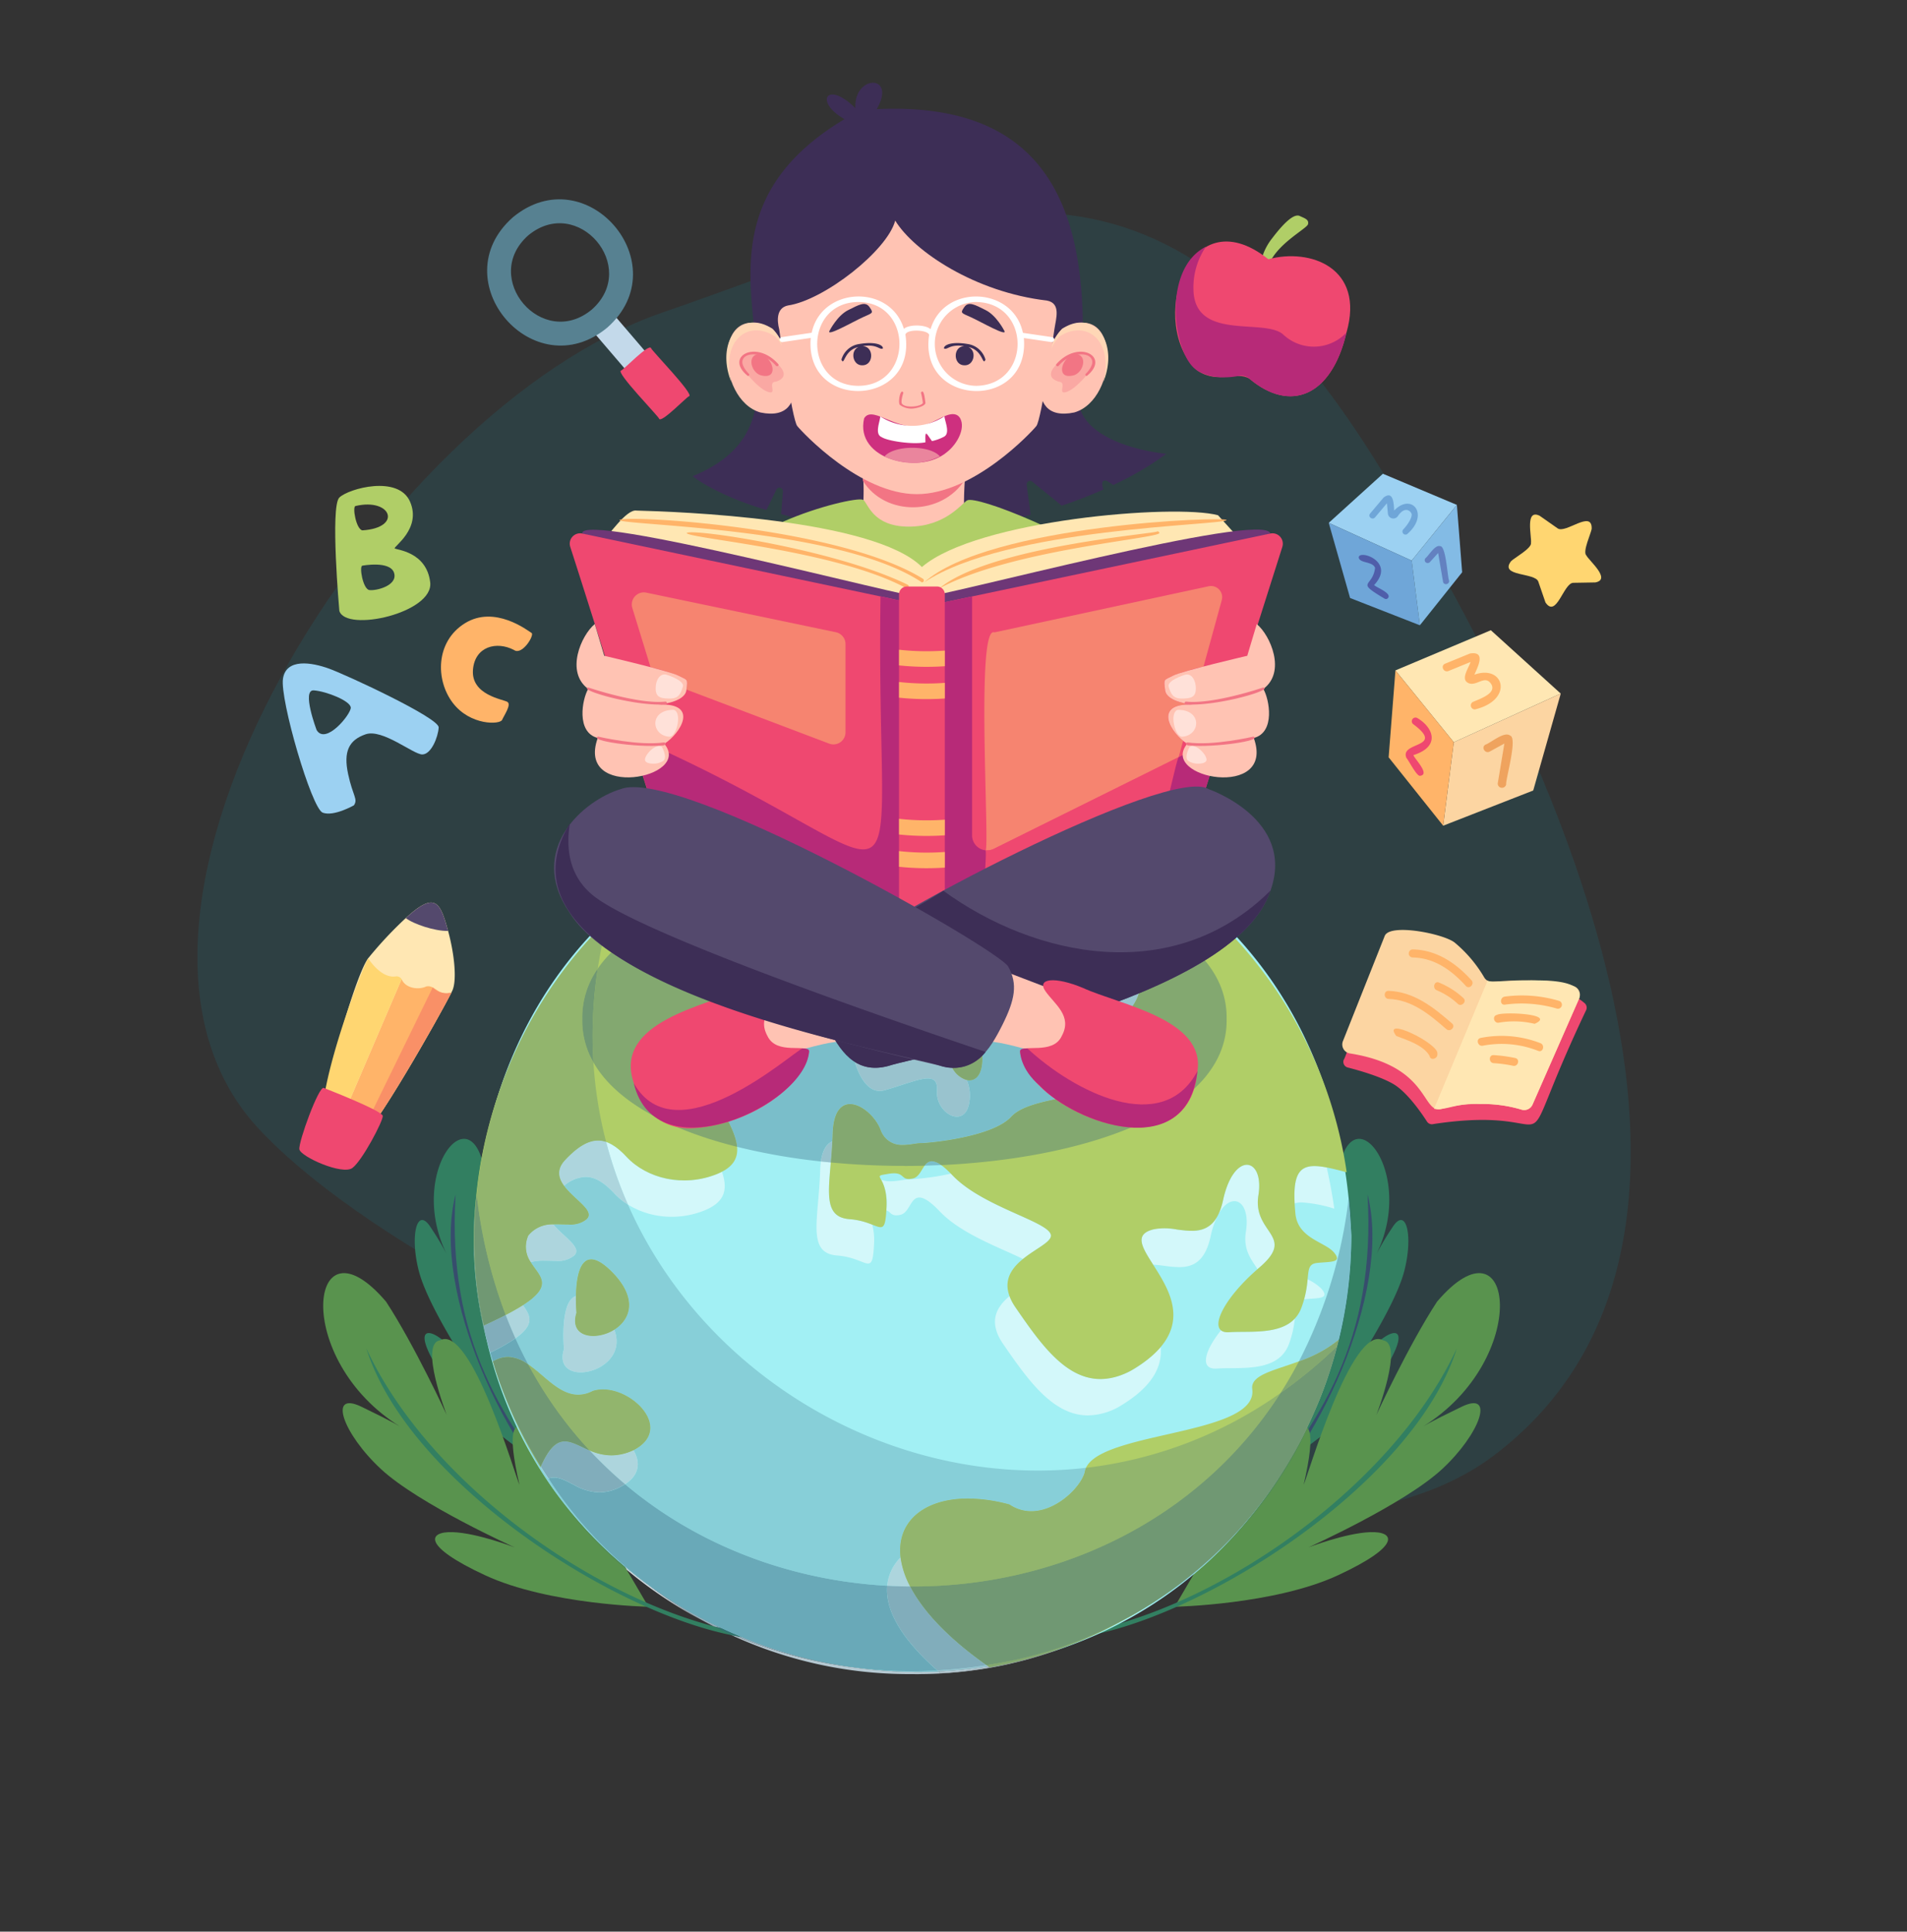 <svg xmlns="http://www.w3.org/2000/svg" xmlns:xlink="http://www.w3.org/1999/xlink" width="413.873" height="419.088" viewBox="0 0 413.873 419.088">
  <rect x="0" y="0" width="413.873" height="419.088" fill="#333333" stroke="none"/>
  <defs>
    <clipPath id="clip-path">
      <path id="Path_772" data-name="Path 772" d="M647,1311h6.5v5.637H647Zm0,0" transform="translate(-647 -1311)"/>
    </clipPath>
    <clipPath id="clip-path-2">
      <path id="Path_771" data-name="Path 771" d="M650.339,1316.551c-1.979,0-2.309-1.188-2.773-2.541s3.361-2.559,3.361-2.559a1.672,1.672,0,0,1,.608-.121c1.121,0,1.914,1.31,1.926,3,.014,1.977-1.091,2.212-3.093,2.225h-.029" transform="translate(-647.526 -1311.33)"/>
    </clipPath>
  </defs>
  <g id="Group_30613" data-name="Group 30613" transform="translate(40.053 -111.936)">
    <g id="Group_30525" data-name="Group 30525" transform="translate(-30.099 97.987)">
      <path id="Path_997" data-name="Path 997" d="M172.921-4.051c61.425,21.168,111.816,27.535,102.205,120.2S233.222,303.689,162.271,302.4-.4,142.967-5.136,80.925,111.5-25.219,172.921-4.051Z" transform="matrix(0.788, -0.616, 0.616, 0.788, 0, 191.485)" fill="#00b5d8" opacity="0.1"/>
      <g id="Group_30524" data-name="Group 30524" transform="translate(51.412 31.9)">
        <path id="Path_641" data-name="Path 641" d="M710.45,1612.329s12.84-8.374,18.733-17.4,3.862-10.373.711-8.248-6.837,7.034-6.837,7.034,8.961-13.383,11.056-21.076.569-14.614-2.519-9.731a60.649,60.649,0,0,0-3.479,5.828c8.822-17.745-5.58-35.607-8.28-17.515a169.876,169.876,0,0,0,1.31,19.709s-2.2-11.639-5.222-10.273c-5.379.369,1.362,24.22,1.423,25.273-5.639-16.427-6.949-3.547-7.12,9.332-.117,8.686.284,17.372.224,17.069" transform="translate(-490.792 -1314.529)" fill="#327f61"/>
        <path id="Path_642" data-name="Path 642" d="M686.684,1640.22c14.543-11.869,31.748-47.385,26.211-68.76,1.869,31.557-10.194,49.532-26.211,68.76" transform="translate(-477.472 -1330.269)" fill="#374d6d"/>
        <path id="Path_643" data-name="Path 643" d="M650.57,1683.224s21.649-.425,35.465-6.834,12.387-9.54,7.023-9.354-13.455,3.313-13.455,3.313,20.749-9.328,29.016-16.982,11.614-17.082,4.26-13.543-8.529,4.384-8.529,4.384c23.846-14.666,19.952-46.843,3.183-27.182-6.158,9.4-13.176,24.593-13.176,24.593s6.071-15.59,1.426-16.214c-6.718-3.586-16.488,30.039-17.2,31.345,5.655-24.441-6.192-8.773-16.183,6.9-6.369,9.987-11.984,19.974-11.832,19.575" transform="translate(-457.017 -1352.57)" fill="#59934e"/>
        <path id="Path_644" data-name="Path 644" d="M600.127,1711.33c26.305-3.344,73.491-33.027,82.847-62.78-14.407,30.946-53.736,57.359-82.969,61.87a.462.462,0,0,0,.122.911" transform="translate(-428.182 -1373.928)" fill="#327f61"/>
        <path id="Path_645" data-name="Path 645" d="M294.934,1612.329s-12.842-8.374-18.736-17.4-3.862-10.373-.711-8.248,6.837,7.034,6.837,7.034-8.961-13.383-11.055-21.076-.571-14.614,2.517-9.731a60.68,60.68,0,0,1,3.479,5.828c-8.82-17.745,5.58-35.607,8.28-17.515a169.524,169.524,0,0,1-1.309,19.709s2.2-11.639,5.224-10.273c5.379.369-1.362,24.22-1.425,25.273,5.639-16.427,6.949-3.547,7.12,9.332.117,8.686-.284,17.372-.222,17.069" transform="translate(-241.656 -1314.529)" fill="#327f61"/>
        <path id="Path_646" data-name="Path 646" d="M315.566,1640.22c-14.543-11.869-31.747-47.385-26.211-68.76-1.866,31.557,10.189,49.528,26.211,68.76" transform="translate(-251.845 -1330.269)" fill="#374d6d"/>
        <path id="Path_647" data-name="Path 647" d="M295.09,1683.224s-21.651-.425-35.465-6.834-12.388-9.54-7.025-9.354,13.455,3.313,13.455,3.313-20.749-9.328-29.016-16.982-11.614-17.082-4.261-13.543,8.529,4.384,8.529,4.384c-23.844-14.666-19.951-46.843-3.181-27.182,6.156,9.4,13.174,24.593,13.174,24.593s-6.071-15.59-1.425-16.214c6.718-3.586,16.488,30.039,17.2,31.345-5.656-24.441,6.19-8.773,16.181,6.9,6.369,9.987,11.985,19.974,11.834,19.575" transform="translate(-215.708 -1352.57)" fill="#59934e"/>
        <path id="Path_648" data-name="Path 648" d="M328.925,1711.33c-26.306-3.344-73.491-33.027-82.847-62.78,14.407,30.946,53.736,57.359,82.969,61.87a.462.462,0,0,1-.122.911" transform="translate(-227.936 -1373.928)" fill="#327f61"/>
        <path id="Path_649" data-name="Path 649" d="M490.494,1468.618a94.782,94.782,0,0,1-6.572,34.788c-39.371,97.039-182.8,69.4-183.7-34.792,4.52-125.847,185.5-126.258,190.271,0" transform="translate(-258.601 -1218.481)" fill="#a2f0f4"/>
        <path id="Path_650" data-name="Path 650" d="M530.282,1610.07c-7.663,0-13.136-7.84-18.41-15.495-3.356-4.874-1.4-8.053,1.379-10.382a11.3,11.3,0,0,0,1.328,2.489c5.275,7.658,10.748,15.5,18.41,15.5a14.106,14.106,0,0,0,6.6-1.808,24.376,24.376,0,0,0,6.469-5.135c.366,4.15-1.631,8.634-9.178,13.027a14.09,14.09,0,0,1-6.6,1.8m27.624-10.148c-3.237,0-2.431-3.7,1.238-8.313a2.266,2.266,0,0,0,1.469.425c.1,0,.215,0,.329-.013,4.236-.295,10.9.624,14.234-2.966a22.037,22.037,0,0,1-1.275,5.52c-2.323,6.323-10.676,4.987-15.668,5.334-.112.009-.222.013-.327.013m19.282-15.026a23.987,23.987,0,0,0,.759-4.354,10.89,10.89,0,0,1,2.973,2.021c2,2.32-.667,2-3.657,2.32l-.074.013m-10.11-6.566c-1.248-1.943-3.161-4.107-2.52-8.127.674-4.2-.69-6.617-2.5-6.617-1.111,0-2.392.906-3.477,2.871a14,14,0,0,0,1.03-3.127c1.152-5.3,3.371-7.637,5.154-7.637,1.814,0,3.178,2.424,2.506,6.622-1.335,8.352,8.38,8.7.186,15.694-.125.108-.251.212-.374.321m-17.016-.425a24.962,24.962,0,0,1-3.175-.278c-.835-.108-1.663-.217-2.464-.256-2.446-3.838-4.211-6.648.156-7.689a7.3,7.3,0,0,1,1.892-.221,24.729,24.729,0,0,1,3.124.278,25.815,25.815,0,0,0,3.174.273,5.753,5.753,0,0,0,5.556-3.075,18.676,18.676,0,0,0-1.428,4.28c-1.206,5.547-3.86,6.683-6.835,6.687m-67.515-.785c-1.065,0-3.017-1.457-6.706-1.739-6.672-.507-4-7.845-3.684-18.521a16.76,16.76,0,0,1,.158-1.891c.709.078,1.433.152,2.15.217-.627,7.225-1.2,11.9,4.084,12.307a16.237,16.237,0,0,1,4.906,1.188,13.223,13.223,0,0,1,.393,4.193c-.154,3.291-.437,4.245-1.3,4.245m33.608-.984c-4.739-2.372-13.313-5.369-17.976-10.256-2.189-2.294-3.554-3.083-4.5-3.083-1.941,0-2.136,3.3-4.091,3.751a4.093,4.093,0,0,1-.922.121,1.816,1.816,0,0,1-1.381-.62,2.257,2.257,0,0,0-.761-.464c.012-.191.022-.39.032-.6a10.59,10.59,0,0,0-1.15-6.028,5.85,5.85,0,0,0,2.013.321c1.467,0,2.871-.386,3.744-.386a58.071,58.071,0,0,0,9.367-1.266c.117.117.237.239.359.369,6.673,6.991,21.351,10.113,21.351,13.079,0,1.422-3.371,2.858-6.083,5.065m67.566-10.924a30.43,30.43,0,0,0-7-1.349,5.432,5.432,0,0,0-1.589.208c-.33-6.149,1.028-8.1,4.3-8.1a14.4,14.4,0,0,1,2.658.3q.983,4.4,1.64,8.938" transform="translate(-355.526 -1320.93)" fill="#d3f8fa"/>
        <path id="Path_651" data-name="Path 651" d="M302.45,1602.556a85.278,85.278,0,0,1-2.07-30.646c-.144,1.461-.254,2.919-.329,4.384a90.49,90.49,0,0,0,1.255,20.711q.425,2.42.984,4.822c.052.243.1.486.159.728" transform="translate(-258.379 -1330.524)" fill="#9fc3b5"/>
        <path id="Path_652" data-name="Path 652" d="M305.958,1588.552c-.1-.373-.2-.746-.295-1.123-.054-.243-.107-.486-.159-.729.092.395.186.785.284,1.18.056.226.112.451.17.672m40.055-27.112a18.022,18.022,0,0,1-9.5-2.641,90.273,90.273,0,0,1-4.743-13.6,11.424,11.424,0,0,1,4.452,3.257,17.173,17.173,0,0,0,12.494,5.1,18.984,18.984,0,0,0,7.177-1.414c.363-.147.7-.3,1.011-.464,1.277,3.673.779,6.514-3.722,8.357a18.955,18.955,0,0,1-7.174,1.409" transform="translate(-261.592 -1315.396)" fill="#d3f8fa"/>
        <path id="Path_653" data-name="Path 653" d="M352.811,1481.379c-7.313,2.988-15.32.989-19.672-3.682s-8.006-5.017-13.345.663,7.66,9.983,4.672,12.841c-1.32,1.249-3.231,1.193-5.268,1.136-2.582-.069-5.366-.139-7.409,2.441-3.606,9.072,14.1,8.712-9.662,19.51-7.774-35,6.935-73.249,33.95-94.029,8.138,7.715,13.133,4.037,11.742,16.067,0,7.684,6.673,6.006,8.995,14.172,2.35,8.2-8.648,6.86-4.323,14.519s7.685,13.344.32,16.362" transform="translate(-258.506 -1244.637)" fill="#b0ce67"/>
        <path id="Path_654" data-name="Path 654" d="M608.415,1644.1a95.2,95.2,0,0,1-75.8,71.1c-31.916-22.1-20.189-41.939,4.324-35.338,6.993,4.675,15.32-3.014,16.333-7.017,1.293-8.951,37.742-7.632,36.353-17.988-.64-4.7,11.37-4.354,18.789-10.759" transform="translate(-379.219 -1371.408)" fill="#b0ce67"/>
        <path id="Path_655" data-name="Path 655" d="M490.413,1457.293c-4,.642,0,0-.32,7.311-.347,7.368-1.335,3.018-8.007,2.511s-4-7.849-3.683-18.521,8.328-5.98,10.355-.989c1.975,4.991,6.673,3.014,8.648,3.014,2.028,0,15.693-1.331,19.7-5.685s16.013-3.656,22.02-7.953c6.005-4.267-1.682-9.046,3.015-14.385,4.643-5.338,2.99-7.689,0-13.69-3.015-6.006-3.015-5.338-10.675-2.324-7.687,2.988-4,6.327-11.69,11.318-7.687,5.018-8.007,1.332-10.357,5.018-2.322,3.682,2.35,5.338,1.335,11.075-.987,5.763-7.313,2.268-6.993-2.589.32-4.831-4.324-2.134-11.343-.161-7.02,2.03-8.995-16.015-6.327-16.336s5.98-4,9.742-14.358c2.334-6.448,5.626-5.75,10.311-5.048a22.312,22.312,0,0,0,10.054-.291c10.464-2.988-.747-3.656,0-17.481a95.245,95.245,0,0,1,73.77,79.216c-8.839-2.368-12.236-2.78-11.155,8.673.346,5.659,6.353,6.353,8.353,8.677s-.667,2-3.655,2.32c-3.017.347-1.015,3.361-3.364,9.688-2.321,6.327-10.675,4.991-15.666,5.338s-1.682-7.021,6.511-14.011-1.521-7.342-.186-15.694c1.335-8.326-5.338-9.662-7.66,1.015-1.626,7.476-5.883,6.943-10.011,6.41a13.41,13.41,0,0,0-5.016-.057c-11.268,2.693,18.3,17.138-4.99,30.69-11.343,5.98-18.337-4-25.009-13.69s7.66-12.676,7.66-15.612c0-2.966-14.678-6.089-21.351-13.079s-5.685,0-8.595.668c-1.46.33-1.817-.082-2.3-.5s-1.1-.837-3.115-.49" transform="translate(-359.062 -1220.551)" fill="#b0ce67"/>
        <path id="Path_656" data-name="Path 656" d="M339.973,1672.969c-4.613,2.142-7.907.893-10.591-.356-3.761-1.752-6.324-3.5-9.64,4.068a94.612,94.612,0,0,1-10.355-22.927c4.221-2.559,7.467.273,10.785,3.1,3.242,2.767,6.552,5.534,10.914,3.279,7.124-2.268,18.229,7.953,8.886,12.836" transform="translate(-263.791 -1376.309)" fill="#b0ce67"/>
        <path id="Path_657" data-name="Path 657" d="M350.834,1615.535s-1.781-19.293,8.451-8.092c10.823,12.2-11.534,18.023-8.451,8.092" transform="translate(-287.097 -1348.668)" fill="#b0ce67"/>
        <path id="Path_658" data-name="Path 658" d="M717.033,1678.208a1.17,1.17,0,0,0-.095-.1c.493-1.015.964-2.034,1.419-3.07.69-1.518,1.34-3.062,1.948-4.618q-1.492,4.033-3.273,7.788" transform="translate(-494.606 -1386.314)" fill="#327968"/>
        <path id="Path_659" data-name="Path 659" d="M667.3,1717.248a93.946,93.946,0,0,0,16.443-19.983,92.342,92.342,0,0,0,5.08-9.115,1.126,1.126,0,0,1,.094.1,90.067,90.067,0,0,1-21.618,29" transform="translate(-466.496 -1396.356)" fill="#50885a"/>
        <path id="Path_660" data-name="Path 660" d="M629.008,1740.862a95.517,95.517,0,0,0,24.857-20.642,94.247,94.247,0,0,0,8.194-11.049,93.945,93.945,0,0,1-16.443,19.983,90.756,90.756,0,0,1-16.608,11.709" transform="translate(-444.807 -1408.26)" fill="#87cfd8"/>
        <path id="Path_661" data-name="Path 661" d="M716.914,1684.14a.055.055,0,0,0-.019-.018q.335-.689.659-1.379c.264-.555.523-1.11.779-1.674-.456,1.036-.927,2.056-1.419,3.07" transform="translate(-494.582 -1392.346)" fill="#85ada8"/>
        <path id="Path_662" data-name="Path 662" d="M705.223,1697.243q.78-1.262,1.533-2.567,1.888-3.207,3.529-6.566a.056.056,0,0,1,.019.017,92.312,92.312,0,0,1-5.08,9.115" transform="translate(-487.971 -1396.333)" fill="#93b4a1"/>
        <path id="Path_663" data-name="Path 663" d="M686.328,1716.867a95.488,95.488,0,0,0,9.727-13.617q-.755,1.307-1.533,2.567a94.262,94.262,0,0,1-8.194,11.049" transform="translate(-477.27 -1404.907)" fill="#add5dd"/>
        <path id="Path_664" data-name="Path 664" d="M624.223,1728.243a98.276,98.276,0,0,0,40.846-43.313q-.325.69-.659,1.379-1.639,3.357-3.529,6.565a95.574,95.574,0,0,1-34.584,34.259c-.689.377-1.379.746-2.075,1.11" transform="translate(-442.097 -1394.532)" fill="#92b56d"/>
        <path id="Path_665" data-name="Path 665" d="M392.051,1769.182a90.8,90.8,0,0,1-16.242-10.88c-.139-.234-.279-.468-.422-.711,1.775,1.492,3.61,2.923,5.485,4.276a95.768,95.768,0,0,0,11.179,7.316" transform="translate(-301.17 -1435.682)" fill="#cedae0"/>
        <path id="Path_666" data-name="Path 666" d="M355.513,1736.333a88.89,88.89,0,0,1-15.962-17.533,90.154,90.154,0,0,0,15.54,16.821c.142.243.283.477.422.711" transform="translate(-280.874 -1413.714)" fill="#50885a"/>
        <path id="Path_667" data-name="Path 667" d="M344.473,1706.976c-1.875-1.353-3.71-2.784-5.485-4.276a90.154,90.154,0,0,1-15.54-16.821,95.324,95.324,0,0,1-12.331-25.208c.192.568.388,1.136.59,1.7a95.033,95.033,0,0,0,9.015,18.795l0,0c.526.846,1.065,1.678,1.619,2.506.036-.013.069-.03.1-.043a97.955,97.955,0,0,0,22.025,23.352" transform="translate(-264.771 -1380.792)" fill="#87cfd8"/>
        <path id="Path_668" data-name="Path 668" d="M334.889,1710.274c-.554-.828-1.093-1.661-1.619-2.506l.051-.117q.818,1.307,1.673,2.58c-.036.013-.069.03-.1.043" transform="translate(-277.317 -1407.399)" fill="#add5dd"/>
        <path id="Path_669" data-name="Path 669" d="M401.379,1651.414c-20.589-1.136-40.836-8.487-56.883-22.03,3.222-2.077,3.31-4.913,1.816-7.381a.474.474,0,0,0,.066-.03c8.431-4.406.212-13.161-6.71-13.161a7.165,7.165,0,0,0-2.177.325,6.862,6.862,0,0,1-3.181.828c-2.883,0-5.327-2.051-7.733-4.107a38.426,38.426,0,0,0-3.1-2.467q-1.469-2.752-2.787-5.659c4.359-3.083,3.181-5,1.631-7.2,6.82-4.384,3.585-6.249,1.687-9.337a11.016,11.016,0,0,1,2.9-.317c.425,0,.849.013,1.267.022s.833.022,1.239.022a5.572,5.572,0,0,0,4.033-1.158c1.809-1.73-2.242-3.99-4.535-6.765.232-.009.464-.009.7-.009.427,0,.853.009,1.274.022s.837.022,1.243.022a5.553,5.553,0,0,0,4.025-1.158c1.912-1.83-2.724-4.245-4.909-7.242a7.664,7.664,0,0,1,4.672-1.926c2.089,0,4.064,1.253,6.2,3.552a14.638,14.638,0,0,0,3,2.454c15.281,34.675,51.308,57.7,88.936,57.706a91.242,91.242,0,0,0,10.467-.6,3.433,3.433,0,0,0-.275.928c-.789,3.118-6.022,8.478-11.6,8.478a8.37,8.37,0,0,1-4.73-1.462,34.965,34.965,0,0,0-9.024-1.288c-9.628,0-15.556,5.091-14.619,12.788a10.1,10.1,0,0,0-2.9,6.145m-67.56-62.841c-3.556,1.071-2.595,11.5-2.595,11.5-1.086,3.5.984,5.043,3.649,5.043,4.049,0,9.471-3.569,7.282-9.263,3.24-2.047,5.112-6.253.229-11.761-2.3-2.52-4-3.5-5.239-3.5-2.69,0-3.268,4.579-3.325,7.979" transform="translate(-270.195 -1325.313)" fill="#87cfd8"/>
        <path id="Path_670" data-name="Path 670" d="M317.936,1587.43q-1.116-2.472-2.112-5.065c1.494-.776,2.729-1.483,3.744-2.134,1.55,2.2,2.727,4.115-1.631,7.2m3.319-16.535a5.9,5.9,0,0,1-.536-5.742,6.666,6.666,0,0,1,5.438-2.454c2.292,2.775,6.344,5.035,4.535,6.765a5.571,5.571,0,0,1-4.033,1.158c-.4,0-.818-.009-1.238-.022s-.842-.022-1.267-.022a11.021,11.021,0,0,0-2.9.317m21.107-12.481a14.635,14.635,0,0,1-3-2.454c-2.141-2.3-4.116-3.552-6.2-3.552a7.664,7.664,0,0,0-4.672,1.925c-1.23-1.682-1.682-3.552.237-5.6,2.71-2.884,4.987-4.215,7.142-4.215a5.442,5.442,0,0,1,1.752.295,90.267,90.267,0,0,0,4.743,13.6" transform="translate(-267.437 -1315.011)" fill="#add5dd"/>
        <path id="Path_671" data-name="Path 671" d="M511.722,1759.387c-1.662-.009-3.312-.061-4.972-.152a10.105,10.105,0,0,1,2.9-6.145,18.606,18.606,0,0,0,2.077,6.3" transform="translate(-375.567 -1433.134)" fill="#add5dd"/>
        <path id="Path_672" data-name="Path 672" d="M365.557,1706.821a88.649,88.649,0,0,1-7.674-7.307,11.906,11.906,0,0,0,4.686,1.054,11.381,11.381,0,0,0,4.8-1.128c1.494,2.468,1.406,5.3-1.816,7.381" transform="translate(-291.257 -1402.75)" fill="#add5dd"/>
        <path id="Path_673" data-name="Path 673" d="M348.237,1638.889c-2.665,0-4.735-1.544-3.649-5.043,0,0-.961-10.425,2.595-11.5-.034,2.008.114,3.608.114,3.608-1.086,3.5.982,5.039,3.647,5.039a8.861,8.861,0,0,0,4.576-1.37c2.189,5.694-3.234,9.263-7.282,9.263" transform="translate(-283.56 -1359.09)" fill="#add5dd"/>
        <path id="Path_674" data-name="Path 674" d="M313.684,1476.252a92.9,92.9,0,0,1,18.544-31.162,96.378,96.378,0,0,0-18.544,31.162" transform="translate(-266.225 -1258.7)" fill="#87cfd8"/>
        <path id="Path_675" data-name="Path 675" d="M307.594,1520.112a106.954,106.954,0,0,1-6.3-26.158,99.724,99.724,0,0,1,5.373-23.643,96.379,96.379,0,0,1,18.543-31.162q2.165-2.368,4.494-4.549a104.346,104.346,0,0,0-2.13,10.356,18.423,18.423,0,0,0-3.367,10.924,18.147,18.147,0,0,0,2.426,9.423,90.388,90.388,0,0,0,2.756,17.26,5.448,5.448,0,0,0-1.752-.295c-2.155,0-4.431,1.331-7.142,4.215-1.919,2.047-1.467,3.916-.237,5.6,2.185,3,6.822,5.412,4.909,7.242a5.553,5.553,0,0,1-4.025,1.158c-.406,0-.821-.009-1.243-.022s-.847-.022-1.274-.022c-.234,0-.466,0-.7.009a6.666,6.666,0,0,0-5.438,2.455,5.9,5.9,0,0,0,.536,5.742c1.9,3.088,5.133,4.952-1.687,9.337-1.015.65-2.249,1.357-3.744,2.134" transform="translate(-259.207 -1252.759)" fill="#92b56d"/>
        <path id="Path_676" data-name="Path 676" d="M516.027,1712.792c-.215,0-.435,0-.65,0a18.6,18.6,0,0,1-2.077-6.3c-.937-7.7,4.99-12.788,14.619-12.788a34.97,34.97,0,0,1,9.023,1.288,8.37,8.37,0,0,0,4.73,1.462c5.582,0,10.814-5.36,11.6-8.478a3.435,3.435,0,0,1,.275-.928,91.212,91.212,0,0,0,42.224-16.236c-17.969,28.023-48.852,41.982-79.746,41.982" transform="translate(-379.221 -1386.535)" fill="#92b56d"/>
        <path id="Path_677" data-name="Path 677" d="M304.218,1634.6q-.561-2.4-.984-4.822c.276,1.565.595,3.127.951,4.666.012.052.022.1.034.156" transform="translate(-260.307 -1363.298)" fill="#85ada8"/>
        <path id="Path_678" data-name="Path 678" d="M305.744,1641.876c-.1-.395-.193-.785-.284-1.18-.012-.052-.022-.1-.034-.156.1.447.208.889.318,1.336" transform="translate(-261.548 -1369.392)" fill="#add5dd"/>
        <path id="Path_679" data-name="Path 679" d="M321.492,1678.814a95.029,95.029,0,0,1-9.015-18.794,95.938,95.938,0,0,0,9.068,18.673l-.051.117,0,0m15.361-2.554a11.909,11.909,0,0,1-4.686-1.054,89.18,89.18,0,0,1-13.34-18.686,38.426,38.426,0,0,1,3.1,2.467c2.406,2.056,4.85,4.107,7.733,4.107a6.862,6.862,0,0,0,3.181-.828,7.165,7.165,0,0,1,2.177-.325c6.922,0,15.141,8.756,6.71,13.161a.474.474,0,0,1-.066.03,11.383,11.383,0,0,1-4.8,1.128" transform="translate(-265.541 -1378.442)" fill="#92b56d"/>
        <path id="Path_680" data-name="Path 680" d="M354.481,1620.576c-2.665,0-4.733-1.544-3.647-5.039,0,0-.147-1.6-.114-3.608.058-3.4.635-7.979,3.325-7.979,1.243,0,2.937.976,5.239,3.5,4.884,5.507,3.012,9.714-.229,11.761a8.863,8.863,0,0,1-4.575,1.37" transform="translate(-287.097 -1348.669)" fill="#92b56d"/>
        <path id="Path_681" data-name="Path 681" d="M460.991,1796.094c-.432,0-.86,0-1.294-.009-.288,0-.586,0-.874,0a91.73,91.73,0,0,1-38.505-8.461c.3.061.6.117.894.173a98.5,98.5,0,0,0,25.631,6.817,100.815,100.815,0,0,0,14.047.984q2.173,0,4.348-.1c.147.13.293.256.442.386a92.094,92.094,0,0,0,23.877-4.592c.92-.286,1.829-.581,2.741-.9a89.548,89.548,0,0,1-31.306,5.69m-44.256-10.3c-.125-.035-.254-.069-.379-.1-.857-.447-1.7-.9-2.543-1.37q1.448.761,2.922,1.47" transform="translate(-322.932 -1450.821)" fill="#b5c8d1"/>
        <path id="Path_682" data-name="Path 682" d="M424.533,1789.592c-.3-.056-.593-.113-.894-.173-1.335-.616-2.661-1.266-3.962-1.938.125.031.254.065.379.1,1.474.707,2.971,1.379,4.477,2.012" transform="translate(-326.253 -1452.611)" fill="#32766c"/>
        <path id="Path_683" data-name="Path 683" d="M504.026,1799.506a100.815,100.815,0,0,1-14.046-.984,101.438,101.438,0,0,0,12.773.807q2.681,0,5.363-.143c.085.074.173.152.259.226-1.448.065-2.9.1-4.348.1m28.667-4.3q1.888-.625,3.743-1.336,3.227-1.217,6.337-2.658-3.6,1.7-7.34,3.1c-.911.317-1.821.612-2.741.9" transform="translate(-366.069 -1454.723)" fill="#7abeca"/>
        <path id="Path_684" data-name="Path 684" d="M532.84,1805.012c-.149-.13-.295-.256-.442-.386a97.53,97.53,0,0,0,10.826-1.076c.088.061.175.122.265.182a94.6,94.6,0,0,0,12.573-3.109c.22-.069.437-.135.656-.2a92.09,92.09,0,0,1-23.877,4.593" transform="translate(-390.093 -1459.939)" fill="#b5c8d1"/>
        <path id="Path_685" data-name="Path 685" d="M532.06,1802.882c-.086-.074-.174-.152-.259-.226a102.612,102.612,0,0,0,10.682-1.132c.132.091.269.187.4.282a97.588,97.588,0,0,1-10.826,1.075m23.663-4q2.223-.716,4.4-1.539-1.855.709-3.743,1.336c-.219.069-.435.134-.656.2" transform="translate(-389.754 -1458.195)" fill="#99c3ce"/>
        <path id="Path_686" data-name="Path 686" d="M557.1,1794.892c-.09-.061-.177-.121-.265-.182-.134-.1-.271-.191-.4-.282a97.594,97.594,0,0,0,29.4-9.618q-2.663,1.47-5.421,2.775-3.113,1.444-6.337,2.658-2.175.82-4.4,1.54a94.6,94.6,0,0,1-12.573,3.109" transform="translate(-403.705 -1451.099)" fill="#83a870"/>
        <path id="Path_687" data-name="Path 687" d="M724.7,1614.154c.762-2.06,1.471-4.18,2.114-6.344.415-1.366.8-2.754,1.153-4.146a95.247,95.247,0,0,0,2.925-23.478,89.37,89.37,0,0,1-6.193,33.968m6.193-33.968q-.157-4.144-.562-8.1c.042-.334.083-.672.122-1.01.291,3,.44,6.045.44,9.115" transform="translate(-499.004 -1330.048)" fill="#32766c"/>
        <path id="Path_688" data-name="Path 688" d="M712.8,1608.782A103.331,103.331,0,0,0,723.6,1573.4q.4,3.955.562,8.1a95.248,95.248,0,0,1-2.925,23.478q.117-.462.229-.924a27.788,27.788,0,0,1-8.656,4.723" transform="translate(-492.265 -1331.367)" fill="#7abeca"/>
        <path id="Path_689" data-name="Path 689" d="M703.609,1655.683q2.117-3.3,3.988-6.86a27.787,27.787,0,0,0,8.656-4.723q-.112.462-.229.924c-.354,1.392-.738,2.78-1.153,4.146.356-1.193.691-2.4,1.009-3.625a103.606,103.606,0,0,1-12.271,10.139" transform="translate(-487.057 -1371.408)" fill="#83a870"/>
        <path id="Path_690" data-name="Path 690" d="M308.531,1651.892q-1.116-3.317-1.98-6.722c.019.074.037.139.056.212q.536,2.049,1.174,4.072c0,.009,0,0,0,0,.023.078.047.161.073.239q.328,1.106.677,2.194" transform="translate(-262.185 -1372.014)" fill="#7abeca"/>
        <path id="Path_691" data-name="Path 691" d="M306.385,1644.5c-.019-.074-.037-.139-.056-.213-.058-.221-.114-.447-.17-.672q.112.443.225.885" transform="translate(-261.964 -1371.136)" fill="#99c3ce"/>
        <path id="Path_692" data-name="Path 692" d="M301.419,1602.731a90.49,90.49,0,0,1-1.255-20.711,90.449,90.449,0,0,0,.33,13.816c.218,2.307.526,4.61.925,6.9" transform="translate(-258.492 -1336.249)" fill="#78a1a2"/>
        <path id="Path_693" data-name="Path 693" d="M300.508,1589.584a90.45,90.45,0,0,1-.33-13.816q.129-2.387.389-4.787c.007.069.015.143.024.213a94.364,94.364,0,0,0-.083,18.391" transform="translate(-258.505 -1329.997)" fill="#83a870"/>
        <path id="Path_694" data-name="Path 694" d="M309.46,1655.3c-.026-.078-.049-.16-.073-.239.023.078.049.165.073.239" transform="translate(-263.791 -1377.615)" fill="#83a870"/>
        <path id="Path_695" data-name="Path 695" d="M432.244,1785.065a98.509,98.509,0,0,1-25.631-6.817q.653.117,1.291.221a101.224,101.224,0,0,0,24.34,6.6m-28.543-8.439c-.52-.126-1.04-.256-1.565-.39q-1.471-.709-2.922-1.47a95.755,95.755,0,0,1-11.179-7.316,97.051,97.051,0,0,0,15.666,9.176" transform="translate(-308.333 -1441.267)" fill="#96b0bd"/>
        <path id="Path_696" data-name="Path 696" d="M426.319,1789.943q-.638-.1-1.291-.221c-1.506-.633-3-1.305-4.477-2.012.525.134,1.045.264,1.565.39q2.081.969,4.2,1.843" transform="translate(-326.748 -1452.741)" fill="#327270"/>
        <path id="Path_697" data-name="Path 697" d="M416.253,1755.091a94.52,94.52,0,0,1-37.113-7.4q-2.122-.878-4.2-1.843a88.608,88.608,0,0,1-37.691-32.528,3.31,3.31,0,0,1,1.191-.217c1.382,0,2.773.807,4.352,1.613a11.866,11.866,0,0,0,5.484,1.613,10.1,10.1,0,0,0,4.768-1.292c.3-.152.572-.312.828-.477,16.047,13.543,36.295,20.894,56.883,22.03-.432,4.731,2.375,10.88,10.863,18.361q-2.678.143-5.363.143" transform="translate(-279.569 -1410.486)" fill="#69a9b8"/>
        <path id="Path_698" data-name="Path 698" d="M517.558,1785.621c-8.488-7.48-11.3-13.63-10.863-18.361,1.66.091,3.31.143,4.972.152,2.7,5.182,8.006,11.036,16.574,17.077a102.582,102.582,0,0,1-10.682,1.132" transform="translate(-375.511 -1441.159)" fill="#81adbb"/>
        <path id="Path_699" data-name="Path 699" d="M346.087,1706.1a11.862,11.862,0,0,1-5.483-1.613c-1.579-.807-2.969-1.613-4.352-1.613a3.314,3.314,0,0,0-1.191.217q-.856-1.275-1.673-2.58c1.858-4.194,3.481-5.464,5.214-5.464,1.338,0,2.744.759,4.374,1.518.336.156.68.312,1.035.459a88.659,88.659,0,0,0,7.673,7.307c-.256.165-.532.325-.828.477a10.1,10.1,0,0,1-4.768,1.292" transform="translate(-277.383 -1400.263)" fill="#81adbb"/>
        <path id="Path_700" data-name="Path 700" d="M720.211,1666.753c.427-.971.839-1.956,1.232-2.94q1.588-3.929,2.831-8.022c-.644,2.164-1.352,4.284-2.114,6.344-.608,1.557-1.258,3.1-1.948,4.618" transform="translate(-496.46 -1378.029)" fill="#327270"/>
        <path id="Path_701" data-name="Path 701" d="M718.414,1678.9q1.065-2.277,2.011-4.614c-.393.984-.8,1.969-1.232,2.94-.256.564-.515,1.119-.779,1.674" transform="translate(-495.442 -1388.506)" fill="#679399"/>
        <path id="Path_702" data-name="Path 702" d="M534.789,1716.624c-8.568-6.041-13.879-11.9-16.574-17.077.215,0,.435,0,.651,0,30.894,0,61.777-13.959,79.746-41.982a103.631,103.631,0,0,0,12.271-10.139c-.318,1.227-.654,2.433-1.009,3.625q-1.237,4.091-2.83,8.022-.945,2.335-2.011,4.614a91.983,91.983,0,0,1-70.243,52.932" transform="translate(-382.06 -1373.294)" fill="#709873"/>
        <path id="Path_703" data-name="Path 703" d="M309.194,1652.629c-.2-.564-.4-1.132-.59-1.7q-.348-1.086-.677-2.194.589,1.965,1.267,3.894m6.35-3.5a7.844,7.844,0,0,0-4.4-1.635,6.24,6.24,0,0,0-3.286,1c0-.009,0,0,0,0q-.641-2.023-1.174-4.072c.193.711.4,1.427.61,2.138a38.831,38.831,0,0,0,5.468-3.088q1.311,2.9,2.787,5.659" transform="translate(-262.258 -1371.052)" fill="#69a9b8"/>
        <path id="Path_704" data-name="Path 704" d="M302.977,1625.441c-.356-1.54-.674-3.1-.951-4.666-.4-2.285-.706-4.588-.925-6.9q.4,3.942,1.157,7.849c.217,1.249.457,2.493.718,3.712" transform="translate(-259.099 -1354.293)" fill="#679399"/>
        <path id="Path_705" data-name="Path 705" d="M305.642,1639.943c-.212-.711-.417-1.427-.61-2.138q-.114-.442-.225-.885c-.11-.447-.215-.889-.318-1.336-.261-1.218-.5-2.463-.718-3.712q.216,1.112.461,2.216c1.823-.828,3.4-1.591,4.767-2.3q.994,2.589,2.112,5.065a38.857,38.857,0,0,1-5.468,3.088" transform="translate(-260.61 -1364.437)" fill="#81adbb"/>
        <path id="Path_706" data-name="Path 706" d="M302.185,1599.926q-.247-1.106-.461-2.216-.76-3.9-1.157-7.849a94.364,94.364,0,0,1,.083-18.391,106.957,106.957,0,0,0,6.3,26.158c-1.363.707-2.944,1.47-4.767,2.3" transform="translate(-258.565 -1330.275)" fill="#709873"/>
        <path id="Path_707" data-name="Path 707" d="M319.795,1676.558a95.937,95.937,0,0,1-9.068-18.673q-.676-1.932-1.267-3.894c-.024-.074-.049-.16-.073-.239a6.241,6.241,0,0,1,3.286-1,7.846,7.846,0,0,1,4.4,1.635,89.177,89.177,0,0,0,13.34,18.686c-.356-.147-.7-.3-1.035-.46-1.63-.759-3.036-1.518-4.374-1.518-1.733,0-3.356,1.271-5.214,5.464" transform="translate(-263.791 -1376.307)" fill="#709873"/>
        <path id="Path_708" data-name="Path 708" d="M453.375,1478.134a1.925,1.925,0,0,1,1.56-.967,3.661,3.661,0,0,1,2.021.841c-1.19.057-2.387.1-3.581.126m-22.509-.906a135.352,135.352,0,0,1-18.187-3.174c-.271-2.858-2.307-6.392-4.618-10.486-.039-.069-.076-.134-.114-.2a5.682,5.682,0,0,0,1.731-6.422c-.046-.165-.095-.321-.144-.477,1.9-1.635,4.013-3.356,2.849-7.416-2.322-8.166-8.995-6.488-8.995-14.172.962-8.326-1.133-9.124-5.214-11.388A91.549,91.549,0,0,1,416.4,1417.7c10.482,4.948,22.977,10.841,30.532,14.284-2.17,3.79-4.13,5.356-5.83,5.56-1.138.139-1.432,3.5-.849,7.151a4.309,4.309,0,0,1-1.858.742c-2.527.3-.891,16.492,5.248,16.492a3.846,3.846,0,0,0,1.078-.161c4.1-1.153,7.394-2.554,9.357-2.554,1.4,0,2.119.711,1.985,2.715-.2,3.066,2.239,5.585,4.318,5.585,1.218,0,2.311-.863,2.675-3a8.517,8.517,0,0,0-.547-4.957,2.678,2.678,0,0,0,.579.065c1.218,0,2.312-.867,2.676-3a8.642,8.642,0,0,0-.659-5.221c1.333-.178,3.324-.6,6.972-2.984,7.687-4.991,4-8.326,11.69-11.314,3.471-1.37,5.37-2.255,6.688-2.255,1.592,0,2.339,1.292,3.989,4.575a36.113,36.113,0,0,1,2.631,5.889,6.381,6.381,0,0,0-1.279,6.08,19.285,19.285,0,0,1-1.352,1.722c-2.172,2.467-1.7,4.813-1.152,7.047-6.226,3.695-17.353,3.248-21.176,7.4-4,4.354-17.67,5.685-19.7,5.685-.872,0-2.277.386-3.742.386a4.831,4.831,0,0,1-4.906-3.4c-1.128-2.775-4.106-5.46-6.581-5.46-1.975,0-3.632,1.709-3.775,6.449-.017.559-.04,1.11-.069,1.656-1.177.477-2.116,1.8-2.481,4.341" transform="translate(-314.076 -1243.188)" fill="#7abeca"/>
        <path id="Path_709" data-name="Path 709" d="M475.709,1489.547c-.717-.065-1.44-.139-2.15-.217.366-2.537,1.3-3.864,2.481-4.341-.083,1.609-.208,3.135-.332,4.558m27.366-9.931c-2.078,0-4.52-2.52-4.318-5.586.134-2-.589-2.714-1.985-2.714-1.963,0-5.255,1.4-9.357,2.554a3.842,3.842,0,0,1-1.078.16c-6.139,0-7.775-16.188-5.248-16.492a4.309,4.309,0,0,0,1.858-.742c.712,4.458,2.724,9.345,6.1,9.345a3.875,3.875,0,0,0,1.079-.16c4.1-1.154,7.394-2.554,9.356-2.554,1.4,0,2.119.707,1.987,2.715a5.361,5.361,0,0,0,3.737,5.52,8.518,8.518,0,0,1,.547,4.957c-.364,2.134-1.457,3-2.675,3m32.912-7.346c-.546-2.233-1.02-4.579,1.152-7.047a19.267,19.267,0,0,0,1.352-1.722c.625,2.927,1.931,5.664-1.66,8.218-.269.2-.552.377-.843.551m-28.188-8.76c-.91-2.121-2.091-3.613-.676-5.854,2.349-3.686,2.67,0,10.357-5.018,7.686-4.991,4-8.33,11.69-11.318,3.471-1.366,5.368-2.251,6.686-2.251,1.592,0,2.339,1.288,3.989,4.575,2.99,6,4.643,8.352,0,13.69-.026.031-.051.056-.076.087a36.115,36.115,0,0,0-2.631-5.889c-1.65-3.283-2.4-4.575-3.989-4.575-1.318,0-3.217.885-6.688,2.255-7.687,2.988-4,6.323-11.69,11.314-3.649,2.381-5.639,2.806-6.972,2.984" transform="translate(-356.769 -1255.29)" fill="#99c3ce"/>
        <path id="Path_710" data-name="Path 710" d="M419.529,1513.989c-2.007-3.716-.315-5.265,1.587-6.9.049.156.1.312.144.477a5.682,5.682,0,0,1-1.731,6.422" transform="translate(-325.657 -1293.813)" fill="#99c3ce"/>
        <path id="Path_711" data-name="Path 711" d="M390.672,1481.614c-14.632-3.669-26.324-9.775-31.177-18.322a95.488,95.488,0,0,1,.941-20.347c3.28-4.787,8.775-8.751,15.732-11.9,4.081,2.264,6.176,3.062,5.214,11.388,0,7.684,6.673,6.006,8.995,14.172,1.164,4.059-.947,5.781-2.849,7.415s-3.595,3.183-1.587,6.9c.037.069.075.134.114.2,2.31,4.094,4.346,7.628,4.618,10.486" transform="translate(-292.068 -1250.748)" fill="#83a870"/>
        <path id="Path_712" data-name="Path 712" d="M494.5,1480.19c-5.372,0-10.738-.247-15.982-.746.124-1.422.249-2.949.332-4.558.029-.546.052-1.1.069-1.656.143-4.74,1.8-6.448,3.775-6.448,2.475,0,5.453,2.684,6.581,5.46a4.831,4.831,0,0,0,4.906,3.4c1.465,0,2.869-.386,3.742-.386,2.028,0,15.693-1.331,19.7-5.685,3.823-4.154,14.951-3.708,21.176-7.4.291-.173.574-.356.843-.551,3.591-2.554,2.285-5.291,1.66-8.218a6.381,6.381,0,0,1,1.279-6.08c.026-.031.051-.056.076-.087,4.643-5.338,2.99-7.689,0-13.69-1.65-3.287-2.4-4.575-3.989-4.575-1.318,0-3.215.885-6.686,2.251-7.687,2.988-4,6.327-11.69,11.318-7.687,5.018-8.008,1.332-10.357,5.018-1.415,2.242-.234,3.734.676,5.854a8.643,8.643,0,0,1,.659,5.221c-.364,2.129-1.458,3-2.676,3a2.67,2.67,0,0,1-.579-.065,5.361,5.361,0,0,1-3.737-5.52c.132-2.008-.591-2.715-1.987-2.715-1.961,0-5.253,1.4-9.356,2.554a3.867,3.867,0,0,1-1.079.161c-3.373,0-5.385-4.887-6.1-9.345-.583-3.651-.29-7.012.849-7.151,1.7-.2,3.66-1.769,5.83-5.559,1,.46,1.918.872,2.729,1.236l3.136,1.462a2.217,2.217,0,0,0,1.894,0l3.047-1.422c6.288-2.8,18.9-8.738,30.105-14.029,18.234,5.048,31.3,14.076,31.076,27.082.337,19.645-29.666,30.208-61.963,31.7a3.66,3.66,0,0,0-2.021-.841,1.924,1.924,0,0,0-1.56.967c-1.457.039-2.919.056-4.377.056" transform="translate(-359.577 -1245.187)" fill="#83a870"/>
        <path id="Path_713" data-name="Path 713" d="M356.555,1478.827a18.148,18.148,0,0,1-2.426-9.423,18.422,18.422,0,0,1,3.367-10.924,95.486,95.486,0,0,0-.941,20.347" transform="translate(-289.129 -1266.283)" fill="#709873"/>
        <path id="Path_714" data-name="Path 714" d="M427.537,1103.545a.752.752,0,0,1,1.426.334l-.381,4.97c13.043,3.885,39.681,4.584,54.137.152l-.864-6.552a.748.748,0,0,1,1.232-.616l6.383,5.2a97.032,97.032,0,0,0,9.054-3.508c-.337-.837-.62-2.355.85-1.813l1.284.828a67.379,67.379,0,0,0,11.526-6.748s-16.674-1.448-18.94-10.408c3.28-35.56-1.686-66.349-43.923-64.376,4.436-7.65-5-7.546-4.636-.217-6.125-6.127-9.083-1.435-2.358,2.389-43.245,25.885,1.37,63.4-32.959,77.464,0,0,4.928,4.037,16,7.329.778-1.526,1.535-3.083,2.17-4.423" transform="translate(-320.414 -1015.277)" fill="#3d2e56"/>
        <path id="Path_715" data-name="Path 715" d="M516.581,1201.361a73.148,73.148,0,0,0-.6,13.725c1.816,6.049-7.925,10.39-10.967,11.63-16.577-7.042-8.87-10.763-11.556-25.356,2.559-.247,9.041-.867,11.512-1.1.108-.017,4.369.416,4.477.416h.005l7.13.685" transform="translate(-368.038 -1120.041)" fill="#ffc3b3"/>
        <path id="Path_716" data-name="Path 716" d="M516.581,1201.361c-.188,1.448-.363,3.244-.481,4.775-5,7.927-17.338,8.023-22.14.282-.12-1.613-.317-3.643-.5-5.056,2.559-.247,9.041-.867,11.512-1.1.108-.017,4.369.416,4.477.416h.005l7.13.685" transform="translate(-368.038 -1120.041)" fill="#f27584"/>
        <path id="Path_717" data-name="Path 717" d="M436.489,1136.664c-12.893-6.947-12.408,15.308-2.638,18.14,11.926,2.515,6.92-13.977,2.638-18.14" transform="translate(-330.204 -1083.267)" fill="#ffc3b3"/>
        <path id="Path_718" data-name="Path 718" d="M438.759,1141.309a8.57,8.57,0,0,0-1.943-3.018c-5.653-3.721-11.751.629-9.512,9.848-3.5-8.764,2.2-15.976,8.954-11.509a10.022,10.022,0,0,1,2.5,4.679" transform="translate(-329.971 -1083.233)" fill="#ffd7b6"/>
        <path id="Path_719" data-name="Path 719" d="M440.412,1158.934a2.035,2.035,0,0,1-.591-.121c-2.2-.746-5.118-4.6-5.118-4.6-1.032-2.88-.029-3.916,1.606-3.916,3.539,0,10.037,4.853,5.216,6.31-1.7.082,0,2.324-1.113,2.324" transform="translate(-334.526 -1091.747)" fill="#faa8a3"/>
        <path id="Path_720" data-name="Path 720" d="M434.59,1155.109c-5.214-4.193,1.807-8.01,6.605-2.572.269.308-.27.629-.5.351-3.576-4.185-10.1-2.65-5.931,1.7a.278.278,0,0,1-.176.516" transform="translate(-333.656 -1091.49)" fill="#f27584"/>
        <path id="Path_721" data-name="Path 721" d="M441,1151.144c-3.19-.5-2.59,3.569-.351,4.475,4.1,1.24,3.069-3.43.351-4.475" transform="translate(-337.078 -1092.2)" fill="#f27584"/>
        <path id="Path_722" data-name="Path 722" d="M588.042,1136.664c12.893-6.947,12.408,15.308,2.639,18.14-11.925,2.515-6.922-13.977-2.639-18.14" transform="translate(-418.893 -1083.267)" fill="#ffc3b3"/>
        <path id="Path_723" data-name="Path 723" d="M588.527,1141.309a8.553,8.553,0,0,1,1.943-3.018c5.651-3.721,11.749.629,9.51,9.848,3.5-8.764-2.2-15.976-8.955-11.509a10.01,10.01,0,0,0-2.5,4.679" transform="translate(-421.881 -1083.233)" fill="#ffd7b6"/>
        <path id="Path_724" data-name="Path 724" d="M591.523,1158.934c-1.111,0,.591-2.242-1.113-2.324-4.821-1.457,1.677-6.31,5.218-6.31,1.633,0,2.636,1.036,1.606,3.916,0,0-2.914,3.851-5.119,4.6a2.035,2.035,0,0,1-.591.121" transform="translate(-421.975 -1091.747)" fill="#faa8a3"/>
        <path id="Path_725" data-name="Path 725" d="M597.915,1155.109c5.214-4.193-1.807-8.01-6.6-2.572-.269.308.269.629.5.351,3.576-4.185,10.1-2.65,5.93,1.7a.278.278,0,0,0,.177.516" transform="translate(-423.415 -1091.49)" fill="#f27584"/>
        <path id="Path_726" data-name="Path 726" d="M596.622,1151.144c3.19-.5,2.59,3.569.351,4.475-4.1,1.24-3.068-3.43-.351-4.475" transform="translate(-425.112 -1092.2)" fill="#f27584"/>
        <path id="Path_727" data-name="Path 727" d="M510.414,1101.6c3.127.585,1.963,3.929,1.626,6.253,0,0-2.8,19.579-3.91,20.967s-13.648,14.783-25.949,14.783-24.827-13.391-25.948-14.783-3.912-20.967-3.912-20.967c-.522-2.012-.593-4.688,1.919-5.191,7.819-1.145,21.554-11.9,23.255-18.413,4.1,6.7,17.385,15.551,32.919,17.35" transform="translate(-344.575 -1054.34)" fill="#ffc3b3"/>
        <path id="Path_728" data-name="Path 728" d="M533.438,1201.419a8.54,8.54,0,0,0,1.019-.659c.047.048.1.1.137.152q-.571.273-1.157.507" transform="translate(-390.682 -1120.325)" fill="#ffc3b3"/>
        <path id="Path_729" data-name="Path 729" d="M495.585,1141.6a9.094,9.094,0,0,1,0-18.187C507.539,1123.607,507.541,1141.4,495.585,1141.6Zm-25.592,0c-11.9-.052-11.9-18.14,0-18.187C481.887,1123.46,481.886,1141.548,469.993,1141.6Zm42.074-10.564-6.354-.932c-2.133-10.1-17.151-10.651-20.048-.776-.98-1.015-4.66-1.127-5.785-.087-2.961-9.8-17.873-9.189-20.011.841l-6.51.954a.542.542,0,0,0,.158,1.071l6.145-.9c-1.367,15.906,23.023,15.035,20.546-.729.33-1.262,4.845-1.049,5.151.052-2.4,15.733,21.9,16.548,20.557.7l5.993.88a.542.542,0,0,0,.157-1.071" transform="translate(-345.075 -1075.839)" fill="#fff"/>
        <path id="Path_730" data-name="Path 730" d="M492.849,1146.691c-.752.382-1.249-1.028-4.4-.5,2.509.039,2.448,4.189-.073,4.146-2.087.065-2.692-3.148-.827-3.959-3.22.69-3.047,4.241-3.7,2.736a4.689,4.689,0,0,1,3.829-3.387c3.525-.607,5.275.213,5.165.967" transform="translate(-362.6 -1089.035)" fill="#3d2e56"/>
        <path id="Path_731" data-name="Path 731" d="M535.166,1146.691c.752.382,1.248-1.028,4.4-.5-2.509.039-2.448,4.189.071,4.146,2.089.065,2.693-3.148.828-3.959,3.22.69,3.047,4.241,3.7,2.736a4.689,4.689,0,0,0-3.828-3.387c-3.525-.607-5.275.213-5.165.967" transform="translate(-391.657 -1089.035)" fill="#3d2e56"/>
        <path id="Path_732" data-name="Path 732" d="M515.366,1173.486a4.2,4.2,0,0,1-2.417-.75c-.654-.23.019-3.916.677-2.7-.349,1-.55,2.212-.269,2.428.751.941,4.169.6,4.494-.23a20.193,20.193,0,0,0-.415-2.212c.667-1.067.87,1.609.974,2.212-.005.672-2.006,1.253-3.044,1.249" transform="translate(-378.926 -1102.777)" fill="#f27584"/>
        <path id="Path_733" data-name="Path 733" d="M512.865,1189.343c-5.941,5-20.024,1.592-17.939-7.355.974-1.639,3.019-.585,5.6.468,2.544,1.041,5.614,2.077,8.7.546,1.826-.594,5.178-3.33,6.557-1.006,1.164,2.168-.637,5.585-2.922,7.346" transform="translate(-368.752 -1109.177)" fill="#ce307f"/>
        <path id="Path_734" data-name="Path 734" d="M516.374,1186.644a10.475,10.475,0,0,1-2.536.915c-1.264-1.722-1.518-2.637-1.419.26-2.851.568-8.347-.321-9.493-1.119-1.6-.642-.4-3.3-.31-4.484a12.861,12.861,0,0,0,13.919-.026c.115,1.167,1.341,3.738-.161,4.454" transform="translate(-372.933 -1109.808)" fill="#fff"/>
        <path id="Path_735" data-name="Path 735" d="M511.149,1203.734a11.924,11.924,0,0,1-5.782-1.47s.005,0,.007,0a14.494,14.494,0,0,0,6.269,1.392,13.877,13.877,0,0,0,1.647-.1,13.183,13.183,0,0,1-2.141.178" transform="translate(-374.784 -1121.174)" fill="#ffc3b3"/>
        <path id="Path_736" data-name="Path 736" d="M511.652,1201.188a14.494,14.494,0,0,1-6.269-1.392c1.069-1.258,3.549-1.886,6.025-1.886s4.925.62,6,1.865a15.135,15.135,0,0,1-4.108,1.318,13.848,13.848,0,0,1-1.647.1" transform="translate(-374.793 -1118.71)" fill="#ea859d"/>
        <path id="Path_737" data-name="Path 737" d="M477.826,1131.707s1.664-3.244,3.991-4.406,3.74-1.995,4.655-.664.717,1.227-1.43,2.194-8.212,4.471-7.216,2.875" transform="translate(-359.124 -1077.959)" fill="#3d2e56"/>
        <path id="Path_738" data-name="Path 738" d="M553.306,1131.707s-1.662-3.244-3.99-4.406-3.742-1.995-4.655-.664-.716,1.227,1.428,2.194,8.214,4.471,7.216,2.875" transform="translate(-396.746 -1077.959)" fill="#3d2e56"/>
        <path id="Path_739" data-name="Path 739" d="M466.141,1252.043s-48.417-10.317-37.846-17.26c0,0,3.283-3,10.784-6.292s16.079-5.191,17.145-4.657c1.049.525,1.884,5.815,9.918,5.815s11.624-5.169,12.681-5.7,6.881,1.245,14.383,4.545,10.784,6.292,10.784,6.292c10.57,6.943-37.848,17.26-37.848,17.26" transform="translate(-330.279 -1133.342)" fill="#b0ce67"/>
        <path id="Path_740" data-name="Path 740" d="M502.8,1236.272l-69.662,19.874-.009-.017v.017l-69.664-19.874c1.53-1.175,5.456-7.35,7.756-6.956,8.363.2,51.378,1.709,61.908,12.238v.009c11.888-10.243,54.952-13.764,64.268-11.24l5.4,5.95" transform="translate(-294.42 -1136.487)" fill="#ffe7b3"/>
        <path id="Path_741" data-name="Path 741" d="M438.384,1247.259c-17.885-11.96-64.9-12.342-65.65-13.517.8-1.2,47.743,1.427,65.885,12.741a.427.427,0,0,1-.235.776" transform="translate(-299.667 -1138.853)" fill="#ffb469"/>
        <path id="Path_742" data-name="Path 742" d="M454.163,1252.384c-15.493-8.387-47.241-10.789-47.78-12.012.755-1.119,32.226,3.478,47.98,11.214a.427.427,0,0,1-.2.8" transform="translate(-318.724 -1142.665)" fill="#ffb469"/>
        <path id="Path_743" data-name="Path 743" d="M525.219,1247.365c14.151-12.6,65.892-14.371,65.649-13.521-.745,1.18-47.768,1.561-65.649,13.521" transform="translate(-386.027 -1138.959)" fill="#ffb469"/>
        <path id="Path_744" data-name="Path 744" d="M532.777,1252.107c11.1-9.233,48.07-11.956,47.313-12.389a.433.433,0,0,1,.469.377c-.535,1.223-32.292,3.625-47.782,12.012" transform="translate(-390.307 -1142.387)" fill="#ffb469"/>
        <path id="Path_745" data-name="Path 745" d="M354.126,1239.689c-.7-4.965,71.794,14.323,73.716,13.821,3.21.312,74.509-18.912,75.62-13.821l-75.62,21.856-73.716-21.856" transform="translate(-289.126 -1141.885)" fill="#6e3777"/>
        <path id="Path_746" data-name="Path 746" d="M502.529,1243.628l-20.272,63.847a2.268,2.268,0,0,1-1.193,1.353L426.2,1334.436a2.211,2.211,0,0,1-1.894,0l-54.864-25.607a2.267,2.267,0,0,1-1.193-1.353c-4.616-14.163-15.561-49.3-20.272-63.847a2.25,2.25,0,0,1,2.605-2.884l64.733,13.652c.222,0,2.438.507,4.768,1.019,2.687.585,5.524,1.175,5.634.976l74.2-15.646a2.25,2.25,0,0,1,2.605,2.884" transform="translate(-285.586 -1142.941)" fill="#ef4870"/>
        <path id="Path_747" data-name="Path 747" d="M442.373,1274.337v78.205c-1.191.13-54.725-25.555-55.813-25.82a2.269,2.269,0,0,1-1.191-1.353l-7.272-22.923c66.222,28.877,53.2,46.739,54.339-30.156l9.471,1.995a2.07,2.07,0,0,0,.466.052" transform="translate(-302.705 -1160.835)" fill="#b72a78"/>
        <path id="Path_748" data-name="Path 748" d="M422.685,1303.238a2.637,2.637,0,0,1-.932-.173l-30.969-11.722c.33-2.446.205-2-1.722-3.014a46.1,46.1,0,0,0-6.073-1.847l-3.949-12.832a2.628,2.628,0,0,1,2.493-3.4,2.7,2.7,0,0,1,.551.061l41.134,8.591a2.627,2.627,0,0,1,2.087,2.567v19.141a2.627,2.627,0,0,1-2.621,2.628" transform="translate(-303.171 -1159.68)" fill="#f68470"/>
        <path id="Path_749" data-name="Path 749" d="M555.976,1324.424c-.111,0-.225,0-.337-.013.9-1.171-2.085-47.333,1.7-47.333a.532.532,0,0,1,.208.048l46.508-10.009a2.366,2.366,0,0,1,.518-.056,2.424,2.424,0,0,1,2.319,3.057l-3.957,14.41a51.3,51.3,0,0,0-6.627,1.995c-1.97,1.032-2.056.546-1.7,3.174s5.977,3.092,5.977,3.092c-.242-.009-.473-.013-.7-.013-7.274,0-4.507,5.312-1.38,7.875l-.976,3.552-40.083,19.874a3.253,3.253,0,0,1-1.472.347" transform="translate(-403.099 -1157.873)" fill="#f68470"/>
        <path id="Path_750" data-name="Path 750" d="M597.776,1352.71c-.725,1.349-3.315,15.577-5.27,15.685l-33.285,13.773c-4.941,1.557-2.966-6.861-3.337-9.25a3.29,3.29,0,0,0,1.809-.334l40.083-19.874" transform="translate(-403.344 -1206.381)" fill="#ef4870"/>
        <path id="Path_751" data-name="Path 751" d="M590.592,1302.456l-7.268,22.919a2.289,2.289,0,0,1-1.2,1.353c-1.208.321-54.481,25.893-55.808,25.82v-78.209a2.061,2.061,0,0,0,.464-.048l9.469-1.99v51.809a3.289,3.289,0,0,0,2.937,3.27c.381,2.39-1.616,10.8,3.337,9.25l33.285-13.773c1.965-.065,4.542-14.423,5.27-15.685l9.51-4.714" transform="translate(-386.65 -1160.841)" fill="#b72a78"/>
        <path id="Path_752" data-name="Path 752" d="M522.6,1269.011v80.343a1.694,1.694,0,0,1-1.69,1.691h-6.554a1.7,1.7,0,0,1-1.692-1.691v-80.343a1.7,1.7,0,0,1,1.692-1.691h6.554a1.694,1.694,0,0,1,1.69,1.691" transform="translate(-378.916 -1158.02)" fill="#ef4870"/>
        <path id="Path_753" data-name="Path 753" d="M522.6,1299.136v3.391a57.62,57.62,0,0,1-9.937-.178v-3.4a54.961,54.961,0,0,0,9.937.187" transform="translate(-378.916 -1175.934)" fill="#ffb469"/>
        <path id="Path_754" data-name="Path 754" d="M522.6,1315.286v3.391a57.621,57.621,0,0,1-9.937-.178v-3.4a54.961,54.961,0,0,0,9.937.187" transform="translate(-378.916 -1185.081)" fill="#ffb469"/>
        <path id="Path_755" data-name="Path 755" d="M522.6,1383.736v3.391a57.62,57.62,0,0,1-9.937-.178v-3.4a54.95,54.95,0,0,0,9.937.186" transform="translate(-378.916 -1223.847)" fill="#ffb469"/>
        <path id="Path_756" data-name="Path 756" d="M522.6,1399.886v3.391a57.608,57.608,0,0,1-9.937-.178v-3.4a54.972,54.972,0,0,0,9.937.187" transform="translate(-378.916 -1232.993)" fill="#ffb469"/>
        <path id="Path_757" data-name="Path 757" d="M452.962,1457.408l-16.21,6.2s-8.882,6.058-4.511,11.136,14.236-.707,21.847-1.127,1.615-17.26-1.126-16.21" transform="translate(-332.684 -1265.65)" fill="#ffc3b3"/>
        <path id="Path_758" data-name="Path 758" d="M569.544,1389.948v.009c-7.853,24.011-74.66,35.347-82.959,38.066-7.189,1.9-10.572-3.382-13.32-8.881s-3.383-8.881-1.268-12.684c10.446-9.571,75.732-43.912,84.151-38.482,0,0,18.9,6.479,13.4,21.973" transform="translate(-355.172 -1214.698)" fill="#54496d"/>
        <path id="Path_759" data-name="Path 759" d="M417.1,1479.811c-1.093,7.758-13.725,16.357-25.938,16.635-6.732,0-10.758-4.753-12.095-9.792-4.559-13.3,15.539-16.8,24.358-20.655,6.064-2.537,10.148-2.112,8.178.7s-5.92,5.364-3.527,9.727c2,4.2,8.587,1.535,9.024,3.383" transform="translate(-302.876 -1269.591)" fill="#ef4870"/>
        <path id="Path_760" data-name="Path 760" d="M569.636,1419.42c-7.848,24.007-74.663,35.351-82.959,38.066-7.189,1.9-10.572-3.382-13.32-8.881-8.161-15.8,4.968-16.249,25.279-29.129,19.777,14.389,49.9,20.928,71-.056" transform="translate(-355.264 -1244.162)" fill="#3d2e56"/>
        <path id="Path_761" data-name="Path 761" d="M552.983,1457.408l16.21,6.2s8.88,6.058,4.511,11.136-14.236-.707-21.849-1.127-1.613-17.26,1.128-16.21" transform="translate(-399.007 -1265.65)" fill="#ffc3b3"/>
        <path id="Path_762" data-name="Path 762" d="M437.3,1419.313c-2.687,5.36-6.058,10.807-13.321,8.881-7.187-1.9-68.716-14.167-80.557-33.2-9.547-13.829,3.193-24.5,11-26.852,12.474-5.074,82.035,34.675,84.151,38.482s1.479,7.186-1.268,12.684" transform="translate(-281.134 -1214.87)" fill="#54496d"/>
        <path id="Path_763" data-name="Path 763" d="M611.759,1484.022c-1.972,23.188-37.077,8.591-38.482-4.211.39-1.826,7.088.793,9.024-3.383,2.393-4.362-1.546-6.9-3.527-9.727s2.116-3.24,8.179-.7c7.8,3.595,26.554,6.735,24.806,18.023" transform="translate(-413.244 -1269.591)" fill="#ef4870"/>
        <path id="Path_764" data-name="Path 764" d="M434.1,1435.441a8.8,8.8,0,0,1-9.7,3.044c-8.031-2.975-101.7-17.888-80.531-52.615-.922,5.75-.017,11.578,5.118,15.681,9.691,7.754,56.682,24.3,85.115,33.89" transform="translate(-281.56 -1225.161)" fill="#3d2e56"/>
        <path id="Path_765" data-name="Path 765" d="M417.963,1499.122c-.771,11.561-33.4,26.661-38.033,6.843,9.086,16.132,34-6.336,36.594-7.546.944.022,1.543.143,1.438.7" transform="translate(-303.743 -1288.903)" fill="#b72a78"/>
        <path id="Path_766" data-name="Path 766" d="M611.743,1503.333c-2.277,20.2-26.68,11.245-34.252,3.122-4.23-3.526-4.23-7.333-4.23-7.333-.11-.594.551-.694,1.582-.7,10.1,9.376,29.3,19.285,36.9,4.913" transform="translate(-413.229 -1288.903)" fill="#b72a78"/>
        <path id="Path_767" data-name="Path 767" d="M665.525,1286.11c2.946,2.42,6.432,10.408,1.423,14.072,1.3,2.181,2.676,9.432-2.072,10.642,4.84,13.478-20.673,8.773-14.446,1.262-3.5-2.22-7.691-8.881,1.193-8.508,0,0-5.621-.46-5.977-3.092s-.269-2.142,1.7-3.174,16.115-4.319,16.115-4.319l2.063-6.882" transform="translate(-454.137 -1168.662)" fill="#ffc3b3"/>
        <path id="Path_768" data-name="Path 768" d="M655.892,1321.529c6.315.377,16.867-2.563,17.09-3.461a.306.306,0,0,0-.389-.191c-.107.035-10.682,3.643-16.636,3.044a.305.305,0,0,0-.065.607" transform="translate(-459.883 -1186.644)" fill="#f27584"/>
        <path id="Path_769" data-name="Path 769" d="M657.023,1344.348c5.192.473,15.881-1.036,13.826-1.938-.088.022-8.858,2.069-14.331,1.258-.852.217-.019.776.5.681" transform="translate(-460.18 -1200.547)" fill="#f27584"/>
        <g id="Group_42" data-name="Group 42" transform="translate(192.003 128.242)" clip-path="url(#clip-path)">
          <g id="Group_41" data-name="Group 41" transform="translate(0.228 0.143)" clip-path="url(#clip-path-2)">
            <path id="Path_770" data-name="Path 770" d="M646.543,1316.551h6.374v-5.221h-6.374Zm0,0" transform="translate(-646.969 -1311.33)" fill="#ffe1d9"/>
          </g>
        </g>
        <path id="Path_773" data-name="Path 773" d="M651.876,1334.853c-1.618,0-2.82-5.338-.925-5.833h.015c5.344,0,4.882,5.533.961,5.833h-.051" transform="translate(-456.686 -1192.964)" fill="#ffe1d9"/>
        <path id="Path_774" data-name="Path 774" d="M659.153,1350.973a3.854,3.854,0,0,1-2.275-.625c-.888-.763.329-2.992.329-2.992a1.1,1.1,0,0,1,.632-.187c1.428,0,3.31,2.294,3.027,3.127-.159.468-.9.677-1.712.677" transform="translate(-460.407 -1203.243)" fill="#ffe1d9"/>
        <path id="Path_775" data-name="Path 775" d="M355.226,1286.11c-2.946,2.42-6.432,10.408-1.423,14.072-1.3,2.181-2.676,9.432,2.072,10.642-4.84,13.478,20.673,8.773,14.446,1.262,3.49-2.212,7.7-8.881-1.193-8.508,0,0,5.621-.46,5.977-3.092s.269-2.142-1.7-3.174-16.115-4.319-16.115-4.319l-2.063-6.882" transform="translate(-287.514 -1168.662)" fill="#ffc3b3"/>
        <path id="Path_776" data-name="Path 776" d="M373.528,1321.529c-6.315.377-16.867-2.563-17.09-3.461a.306.306,0,0,1,.389-.191c.107.035,10.682,3.643,16.636,3.044a.305.305,0,0,1,.065.607" transform="translate(-290.438 -1186.644)" fill="#f27584"/>
        <path id="Path_777" data-name="Path 777" d="M375.531,1344.348c-5.192.473-15.881-1.036-13.826-1.938.088.022,8.858,2.069,14.331,1.258.852.217.019.776-.5.681" transform="translate(-293.275 -1200.547)" fill="#f27584"/>
        <path id="Path_778" data-name="Path 778" d="M394,1316.551h-.029c-2-.013-3.107-.247-3.091-2.225.01-1.687.8-3,1.924-3a1.674,1.674,0,0,1,.608.121s3.828,1.2,3.361,2.559-.794,2.541-2.773,2.541" transform="translate(-309.944 -1182.945)" fill="#ffe1d9"/>
        <path id="Path_779" data-name="Path 779" d="M393.758,1334.853h-.051c-3.922-.3-4.384-5.833.961-5.833h.015c1.9.494.695,5.833-.925,5.833" transform="translate(-309.848 -1192.964)" fill="#ffe1d9"/>
        <path id="Path_780" data-name="Path 780" d="M387.265,1350.973c-.817,0-1.553-.208-1.712-.677-.283-.833,1.6-3.127,3.027-3.127a1.1,1.1,0,0,1,.632.187s1.216,2.229.329,2.992a3.854,3.854,0,0,1-2.275.625" transform="translate(-306.911 -1203.243)" fill="#ffe1d9"/>
        <path id="Path_781" data-name="Path 781" d="M211.583,1320.226s-3.32-8.8-.586-8.586,8.007,2.3,8.007,3.768S213.536,1323.578,211.583,1320.226Zm2.709-13.3c-3.793-1.379-9.31-2.3-10,2.186s6.207,28.157,8.621,29.063,6.781-1.6,6.781-1.6c.918-1.383-.23-1.956-1.265-6.782s.115-7.355,3.793-8.621,10.345,4.371,12.3,4.371,3.449-3.794,3.562-5.863-20-11.379-23.79-12.758" transform="translate(-204.244 -1179.807)" fill="#9cd1f2"/>
        <path id="Path_782" data-name="Path 782" d="M237.886,1239.577c-1.38-.23-2.229-5.178-1.494-5.286,0,0,6.092-1.149,6.894,1.609S239.265,1239.807,237.886,1239.577Zm-2.98-18.231c7.787-1.826,10.232,4.727,1.494,5.286C235.022,1226.4,234.173,1221.455,234.907,1221.346Zm16.206,16.548c-.8-6.665-7.355-7.012-7.7-7.35s5.861-4.259,3.334-10.117-13.333-2.875-15.351-.919,0,24.593,0,24.593c1.43,4.714,20.523.46,19.718-6.206" transform="translate(-219.113 -1129.514)" fill="#b0ce67"/>
        <path id="Path_783" data-name="Path 783" d="M299.287,1289.633c1.752,1.223,4.445-3.192,3.815-3.69-.893-.572-8.019-6.106-14.455-2.134s-6.437,12.364-2.644,17.307,10.23,4.709,10.689,3.677,2.068-3.335,1.15-3.907-7.931-1.461-7.472-6.995c.42-5.039,5.128-6.253,8.917-4.259" transform="translate(-249.087 -1166.552)" fill="#ffb469"/>
        <path id="Path_784" data-name="Path 784" d="M374.825,1144.4l-3.718,3.187a.457.457,0,0,1-.647-.052l-13.1-15.286c-.781-.573,3.627-3.456,3.769-3.833a.462.462,0,0,1,.649.048l13.094,15.291a.458.458,0,0,1-.051.646" transform="translate(-290.91 -1079.29)" fill="#c3d9ea"/>
        <path id="Path_785" data-name="Path 785" d="M388.139,1158.328c-.442.065-6.058,5.958-6.5,4.857.059-.351-9.571-10.186-8.231-10.447.442-.065,6.058-5.958,6.5-4.857-.059.351,9.571,10.187,8.231,10.447" transform="translate(-299.974 -1090.299)" fill="#ef4870"/>
        <path id="Path_786" data-name="Path 786" d="M329.24,1097.524c-10.736,8.881-24.217-6.86-13.791-16.1C326.185,1072.541,339.666,1088.283,329.24,1097.524ZM312.1,1077.511c-15.495,13.738,4.543,37.125,20.5,23.925,15.494-13.738-4.545-37.125-20.5-23.925" transform="translate(-262.166 -1048.312)" fill="#578191"/>
        <path id="Path_787" data-name="Path 787" d="M231.014,1477.423c-2.766.1-7.56,1.817-7.745-3.413-.181-5.126,7.142-32.151,10.278-36.466a85.262,85.262,0,0,1,8.173-8.738c6.413-5.893,7.467-3.434,9.178,2.793,1.327,4.827,1.992,10.7.9,13.01-2.4,4.84-17.966,32.528-20.788,32.815" transform="translate(-215.017 -1247.576)" fill="#ffe7b3"/>
        <path id="Path_788" data-name="Path 788" d="M275,1431.6c-2.9.078-7.616-1.531-9.178-2.793,6.422-5.9,7.464-3.426,9.178,2.793" transform="translate(-239.117 -1247.575)" fill="#54496d"/>
        <path id="Path_789" data-name="Path 789" d="M234.212,1499.088c-1.633.122-3.883.646-5.61.208l15.232-35.516c.816,1.986,3.672,2.4,5.393,1.561,1.931-.373,2.663,2.3,5.419,1.336-2.3,4.571-17.305,31.24-20.434,32.411" transform="translate(-218.039 -1269.285)" fill="#ffb469"/>
        <path id="Path_790" data-name="Path 790" d="M225.9,1493.384c-6.994-2.025,5.825-36.041,7.967-40.044,1.057,1.561,3.389,4.35,6.023,3.92a1.271,1.271,0,0,1,1.242.607L225.9,1493.384" transform="translate(-215.339 -1263.372)" fill="#ffd671"/>
        <path id="Path_791" data-name="Path 791" d="M241.539,1501.421l16.376-33.521a4.194,4.194,0,0,0,4.059,1.11c-2.3,4.571-17.305,31.24-20.434,32.411" transform="translate(-225.366 -1271.618)" fill="#f99067"/>
        <path id="Path_792" data-name="Path 792" d="M217.837,1518.164c.212.091,12.784,4.952,12.813,6.093s-4.413,9.618-6.581,11.266-11.288-2.463-11.522-4.042,4.218-13.777,5.29-13.318" transform="translate(-208.941 -1300.077)" fill="#ef4870"/>
        <path id="Path_793" data-name="Path 793" d="M693.084,1094.369a12.606,12.606,0,0,1,2.751-7.732c2.988-3.929,4.9-5.325,5.978-4.818s2.033.759,1.794,1.774-7.412,4.562-8.729,9.506-1.843,2.389-1.794,1.271" transform="translate(-481.094 -1052.906)" fill="#b0ce67"/>
        <path id="Path_794" data-name="Path 794" d="M688.039,1114.464c-3.242,13.907-12.251,17.446-21.056,10.009-2.82-1.743-6.64,1.219-11.2-1.7-11.036-9.679-2.461-38.361,15.307-24.215,9.047-2.472,20.991,1.813,16.951,15.911" transform="translate(-457.183 -1060.26)" fill="#ef4870"/>
        <path id="Path_795" data-name="Path 795" d="M688.2,1115.928c-3.242,13.907-12.251,17.442-21.056,10.009a2.617,2.617,0,0,0-2.277-.612c-1.98.386-5.739.763-8.925-1.093-5.275-2.914-8.09-21.973,1.76-26.943a15.764,15.764,0,0,0-2.716,9.319c.239,11.405,15.812,5.963,19.63,9.887a9.725,9.725,0,0,0,13.584-.568" transform="translate(-457.342 -1061.725)" fill="#b72a78"/>
        <path id="Path_796" data-name="Path 796" d="M761.1,1297.906l12.663,15.586,23.216-10.555-15.171-13.747-20.707,8.716" transform="translate(-519.62 -1170.406)" fill="#ffe7b3"/>
        <path id="Path_797" data-name="Path 797" d="M810.518,1320.89l-5.976,21.028L785,1349.554l2.3-18.109,23.216-10.555" transform="translate(-533.155 -1188.36)" fill="#fcd5a2"/>
        <path id="Path_798" data-name="Path 798" d="M759.178,1309.29,757.7,1328.15l11.839,14.835,2.3-18.109-12.663-15.585" transform="translate(-517.693 -1181.79)" fill="#ffb469"/>
        <path id="Path_799" data-name="Path 799" d="M809.172,1352.918a.888.888,0,0,1-.91-1l1.428-8.595-3.159,1.73c-.984.572-1.985-.919-.925-1.5,1.106-.36,4.11-2.979,5.331-1.952,1.682.451-1,9.527-.857,10.585a.9.9,0,0,1-.908.733" transform="translate(-544.566 -1199.954)" fill="#efa35e"/>
        <path id="Path_800" data-name="Path 800" d="M769.362,1345.506c-.716.212-2.57-3.508-2.966-3.86-1.558-3.647,8.51-2.073,1.536-7.294a.8.8,0,0,1,.857-1.357c3.435,2.038,5.066,6.153-.886,8.027.234.789,3.713,4.2,1.458,4.484" transform="translate(-522.522 -1195.139)" fill="#ef4870"/>
        <path id="Path_801" data-name="Path 801" d="M791.761,1312.882a.863.863,0,0,1-.307-1.683c1.56-.676,5.07-1.865,3.813-3.842-1.423-2.177-3.339.88-5.175-.329-1.4-.915.445-3.365.7-4.436l-4.757,1.947c-1.055.464-1.855-1.132-.733-1.587l5.373-2.2c3.557-.573,1.669,2.944.961,4.592,6.422-2.3,8.658,5.468.125,7.541" transform="translate(-533.016 -1176.917)" fill="#ffb469"/>
        <path id="Path_802" data-name="Path 802" d="M755.533,1217.666l-9.813,12.082-18-8.183,11.759-10.655,16.05,6.756" transform="translate(-500.714 -1126.073)" fill="#9cd1f2"/>
        <path id="Path_803" data-name="Path 803" d="M727.723,1235.48l4.633,16.3L747.5,1257.7l-1.78-14.037-18-8.183" transform="translate(-500.714 -1139.988)" fill="#6fa6d8"/>
        <path id="Path_804" data-name="Path 804" d="M779.036,1226.49l1.143,14.618-9.176,11.5-1.78-14.037,9.813-12.082" transform="translate(-524.217 -1134.897)" fill="#83bbe5"/>
        <path id="Path_805" data-name="Path 805" d="M780.349,1255.322a.633.633,0,0,1-.637-.512l-1.067-6.253-1.76,1.943a.616.616,0,0,1-.483.23.625.625,0,0,1-.51-1.041c.625-.473,1.9-2.658,2.949-2.658a.734.734,0,0,1,.252.048h.015c1.264,0,1.559,6.778,1.918,7.481a.657.657,0,0,1-.451.72.6.6,0,0,1-.227.044" transform="translate(-527.895 -1146.529)" fill="#6381c0"/>
        <path id="Path_806" data-name="Path 806" d="M748.914,1261.021a.613.613,0,0,1-.606-.043c-6.464-3.847-2.555-2.32-2.028-6.648-.5-1.474-3.418-.958-3.542-2.281.052-1.743,8.106.885,3.337,6,.464.551,4.268,1.882,2.839,2.975" transform="translate(-509.218 -1149.067)" fill="#4f5eaa"/>
        <path id="Path_807" data-name="Path 807" d="M756.241,1230.136a.669.669,0,0,1-.817-1.045c.778-.811,1.955-2.437,1.8-3.365-.38-.893-1.628-1.509-2.948.434a1.188,1.188,0,0,1-2.19-.412l-.222-2.324-2.563,3.049c-.556.7-1.679-.108-1.074-.828l2.9-3.443c2.185-1.691,2.228,1.431,2.312,2.806,3.789-3.981,7.784.846,2.8,5.13" transform="translate(-512.229 -1132.19)" fill="#6fa6d8"/>
        <path id="Path_808" data-name="Path 808" d="M824.47,1231.589l3.894,2.728c1.711,1.266,7.552-4.167,7.4.117-.117.924-2.027,4.957-1.162,5.755.635,1.2,5.485,5.226,1.946,5.867l-4.755.082c-2.127-.017-3.659,7.814-6.058,4.259l-1.548-4.5c-.639-2.03-8.559-1.067-5.918-4.449.637-.676,4.555-2.819,4.323-3.972.192-1.34-1.365-7.45,1.876-5.889" transform="translate(-551.691 -1137.641)" fill="#ffd671"/>
        <path id="Path_809" data-name="Path 809" d="M787.734,1458.625c-17.8,37.529-1.935,20-33.142,24.736a1.27,1.27,0,0,1-1.411-.538c-1.194-1.856-4.271-6.336-7.232-8.1-2.781-1.661-7.613-3.027-9.969-3.63a1.27,1.27,0,0,1-.869-1.678c.563-.356,9.378-27.953,10.929-26.5,7.281.443,15.74,2.489,18.135,10.932a1.262,1.262,0,0,0,1.564.776c3.542-1.093,14.285-3.682,21.642,2.5a1.28,1.28,0,0,1,.352,1.5" transform="translate(-504.852 -1257.438)" fill="#ef4870"/>
        <path id="Path_810" data-name="Path 810" d="M736.1,1465.925c17.285,2.706,15.6,12.875,19.738,12.125a27.888,27.888,0,0,1,8.561-1.14,29.461,29.461,0,0,1,8.966,1.21,1.97,1.97,0,0,0,2.414-1.075l10.131-23.049a1.979,1.979,0,0,0-1.135-2.65c-4.96-1.856-14.253-1.24-17.6-.937a1.961,1.961,0,0,1-1.855-.937,28.634,28.634,0,0,0-6.444-7.6c-2.477-1.934-14.1-4.224-15.173-1.414l-9.066,22.806a1.966,1.966,0,0,0,1.465,2.663" transform="translate(-504.551 -1255.332)" fill="#fcd5a2"/>
        <path id="Path_811" data-name="Path 811" d="M780.422,1492.241c2.949.364,4.775-1.318,9.991-1.041a29.463,29.463,0,0,1,8.966,1.21,1.97,1.97,0,0,0,2.414-1.075l10.131-23.049c1.457-6.275-18.249-2.858-19.89-3.842l-11.612,27.8" transform="translate(-530.56 -1269.623)" fill="#ffe7b3"/>
        <path id="Path_812" data-name="Path 812" d="M826.081,1474.779a27.119,27.119,0,0,0-11.314-.867c-1.11.148-1.1-1.6,0-1.743a28.234,28.234,0,0,1,11.778.928.873.873,0,0,1-.464,1.682" transform="translate(-549.542 -1273.896)" fill="#ffb469"/>
        <path id="Path_813" data-name="Path 813" d="M819.254,1483.167a19.267,19.267,0,0,0-7.728-.256c-1.094.243-1.562-1.435-.464-1.678,1.179-.742,13.106-.23,8.192,1.934" transform="translate(-547.558 -1278.988)" fill="#ffb469"/>
        <path id="Path_814" data-name="Path 814" d="M815.432,1495.417a21.612,21.612,0,0,0-12.046-1.132c-1.1.208-1.567-1.474-.463-1.683a23.314,23.314,0,0,1,12.971,1.132c1.037.4.586,2.086-.462,1.682" transform="translate(-542.946 -1285.358)" fill="#ffb469"/>
        <path id="Path_815" data-name="Path 815" d="M813.393,1504.083a28.62,28.62,0,0,0-4.208-.568c-1.115-.069-1.123-1.817,0-1.748a32.616,32.616,0,0,1,4.672.633c1.1.23.634,1.913-.464,1.683" transform="translate(-546.374 -1290.798)" fill="#ffb469"/>
        <path id="Path_816" data-name="Path 816" d="M780.186,1456.808c-3.074-3.387-6.771-6.071-11.509-6.171a.874.874,0,0,1,0-1.748c5.183.113,9.356,2.953,12.742,6.687.754.828-.476,2.064-1.233,1.232" transform="translate(-523.431 -1260.852)" fill="#ffb469"/>
        <path id="Path_817" data-name="Path 817" d="M785.592,1469.982a15.041,15.041,0,0,0-4.532-2.919c-1.025-.416-.576-2.108.464-1.682a17.493,17.493,0,0,1,5.3,3.365c.825.763-.412,1.995-1.233,1.236" transform="translate(-530.593 -1270.153)" fill="#ffb469"/>
        <path id="Path_818" data-name="Path 818" d="M769.111,1477.928c-3.645-3.175-7.474-6.383-12.539-6.561-1.12-.043-1.125-1.787,0-1.748,5.548.2,9.757,3.578,13.772,7.073.849.741-.39,1.969-1.233,1.236" transform="translate(-516.576 -1272.592)" fill="#ffb469"/>
        <path id="Path_819" data-name="Path 819" d="M768.007,1494.423c-1.284-2.3-4.843-3.422-7.235-4.328-3.386-4.532,9.384,1.709,8.917,3.864.153,1.1-1.528,1.574-1.682.464" transform="translate(-519.107 -1283.275)" fill="#ffb469"/>
      </g>
    </g>
  </g>
</svg>
